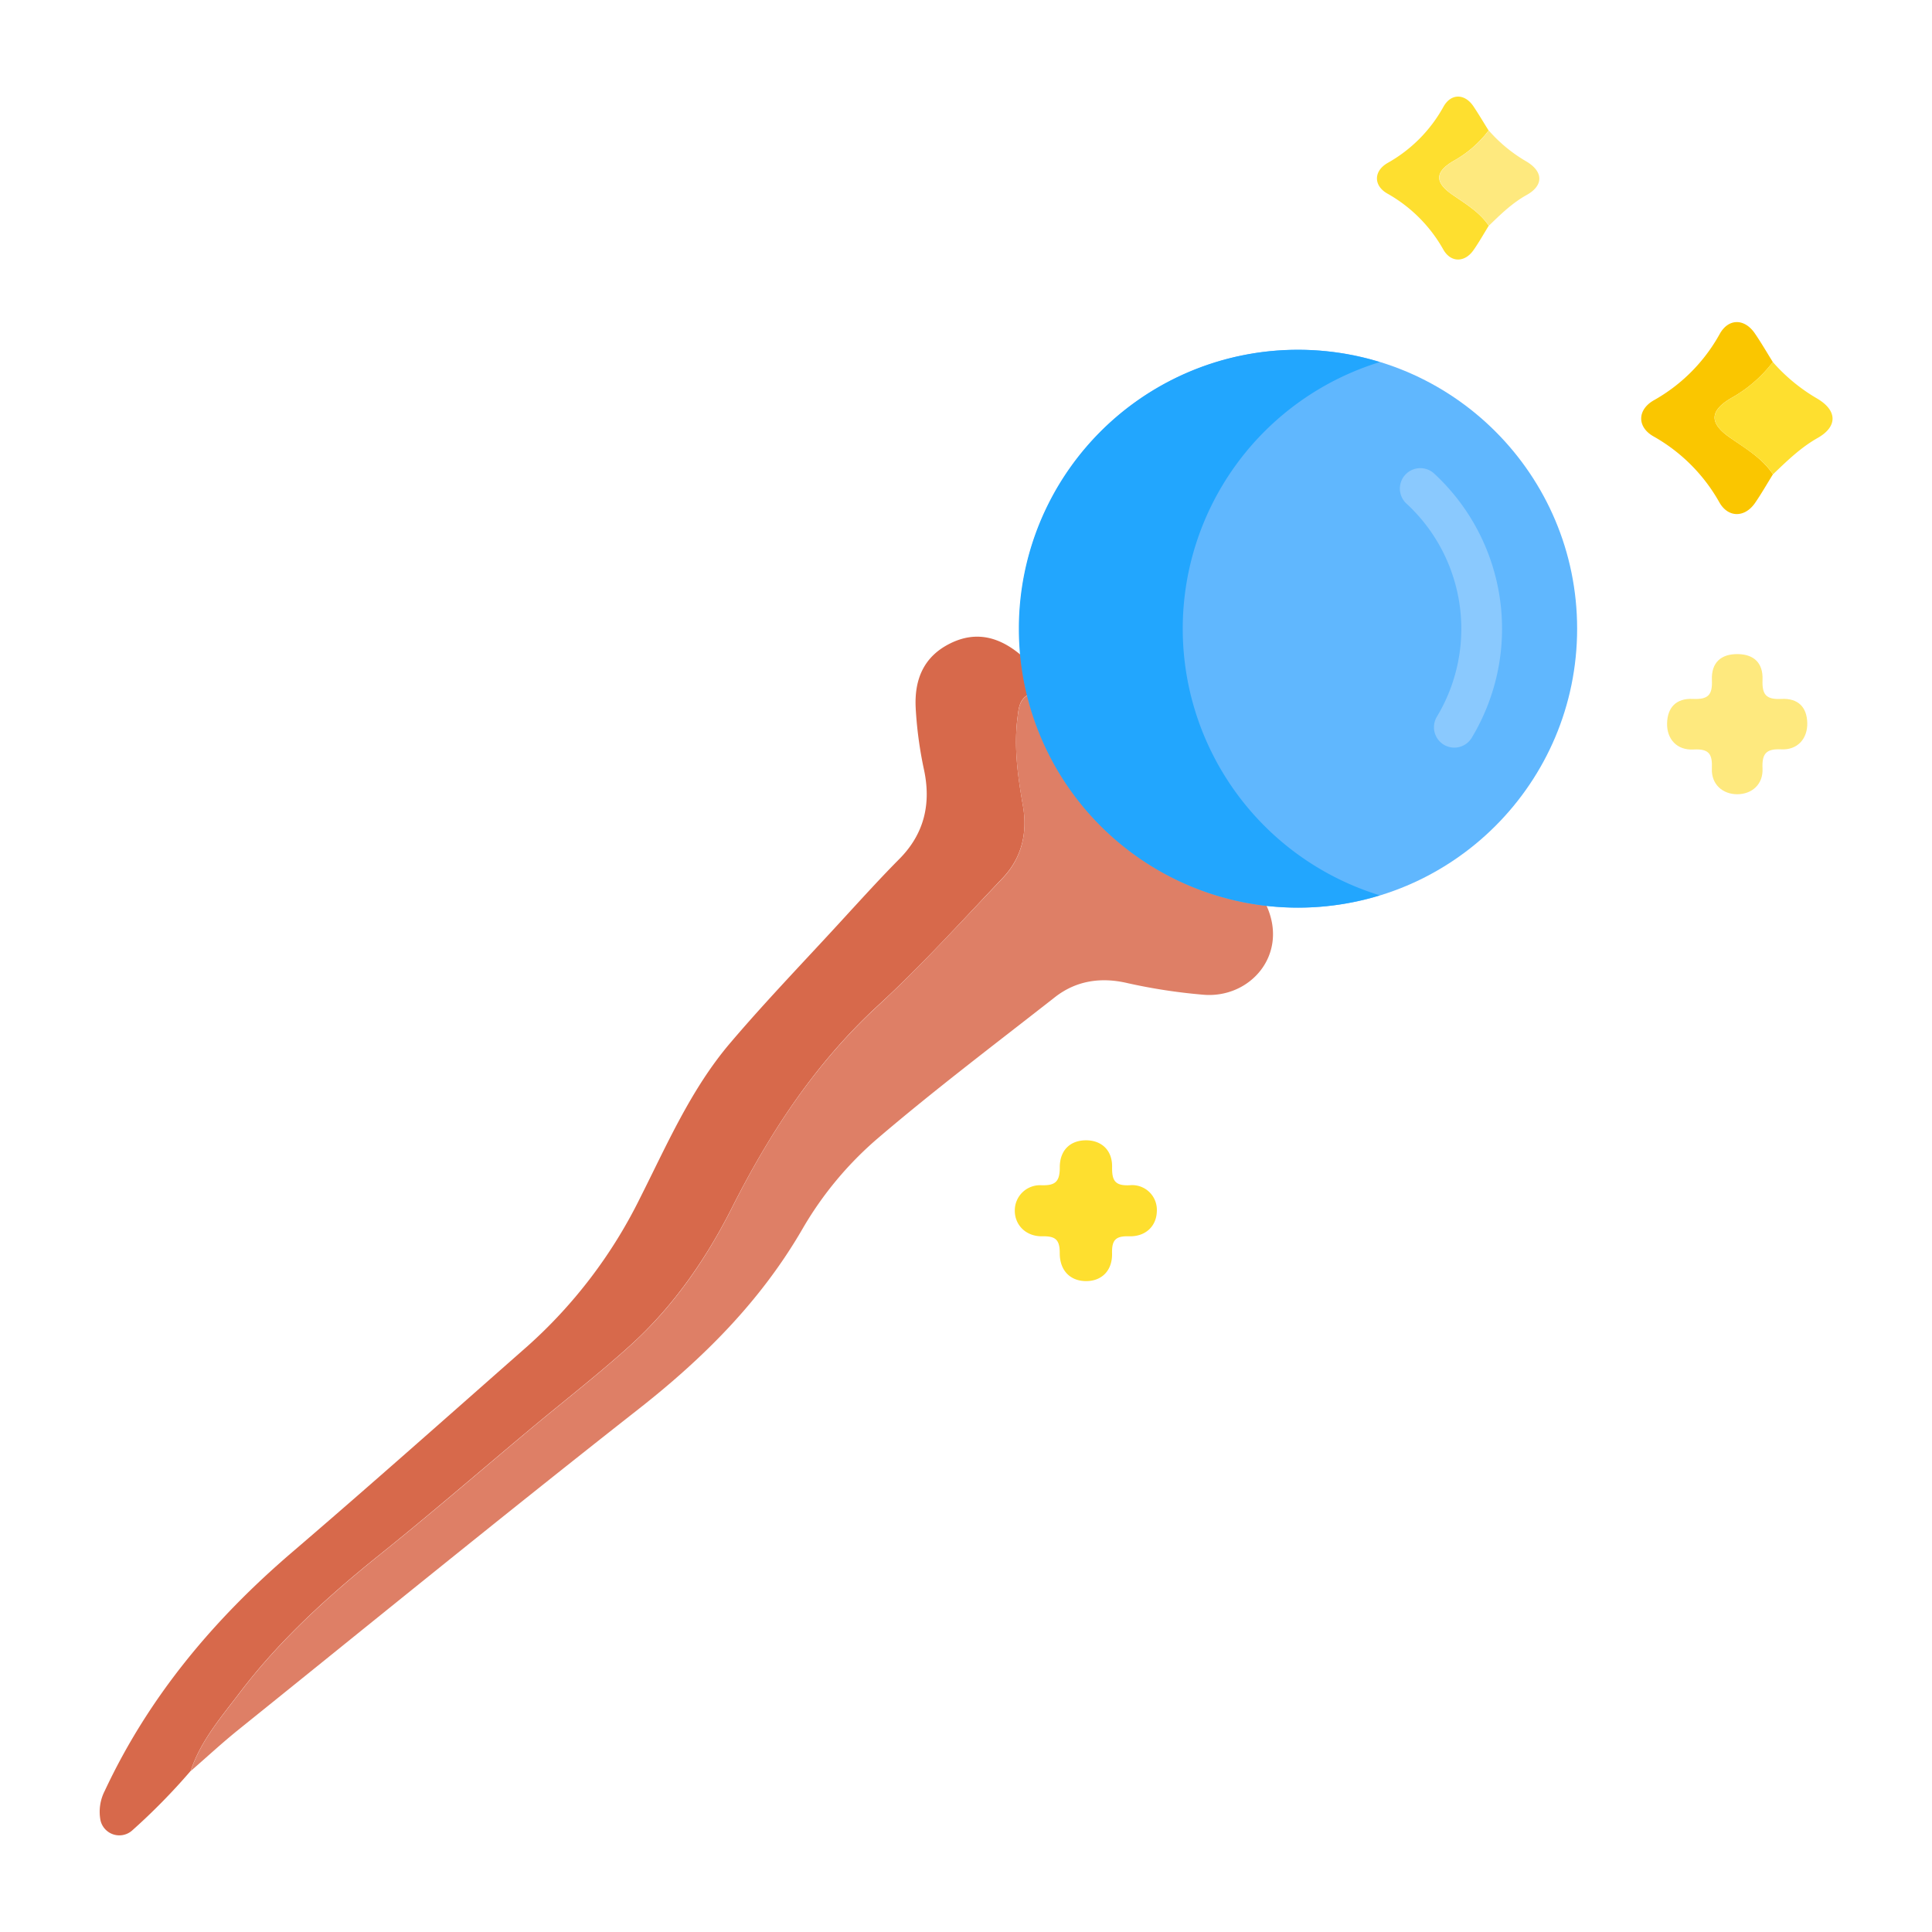 <svg xmlns="http://www.w3.org/2000/svg" viewBox="0 0 500 500"><defs><style>.cls-1{fill:#d7694b;}.cls-2{fill:#de7f66;}.cls-3{fill:#fedf2f;}.cls-4{fill:#fee97e;}.cls-5{fill:#fac600;}.cls-6{fill:#60b7fe;}.cls-7{fill:#22a6fe;}.cls-8{fill:#8ac9fe;}.cls-9{fill:none;}</style></defs><g id="Livello_2" data-name="Livello 2"><g id="Livello_1-2" data-name="Livello 1"><path class="cls-1" d="M49.34,458.31c2.58-7.79,7.89-13.92,12.71-20.28,10.39-13.7,23.06-25.14,36.45-35.88,13.08-10.5,25.77-21.49,38.64-32.24,8.73-7.3,17.75-14.27,26.17-21.91,11-10,19.42-22.19,26.12-35.46,9.83-19.46,21.56-37.37,37.8-52.32,11.3-10.39,21.65-21.83,32.26-33,4.95-5.21,6.47-11.72,5.24-18.72-1.33-7.6-2.38-15.19-1.39-22.9.27-2.13.42-4.43,2.61-5.73h0q-.88-5.19-1.78-10.36l-.14-.12c-5.46-4.55-11.46-6.18-18.12-2.87-6.87,3.4-9.31,9.34-8.93,16.71a102.75,102.75,0,0,0,2.17,16.07c1.83,8.68.1,16.45-6.4,23-4.61,4.65-9,9.47-13.45,14.31-10.12,11.11-20.63,21.91-30.36,33.36-10.14,11.93-16.34,26.31-23.33,40.15A126.09,126.09,0,0,1,136.5,348.4c-20.26,17.83-40.43,35.78-60.93,53.34-20.31,17.4-37.09,37.41-48.48,61.77A11.84,11.84,0,0,0,26,471.07a5,5,0,0,0,8.13,2.72A162.78,162.78,0,0,0,49.34,458.31Z"/><path class="cls-2" d="M266.87,182.35c-.27-.82-.61-1.62-.92-2.42h0c-2.19,1.3-2.34,3.6-2.61,5.73-1,7.71.06,15.3,1.39,22.9,1.23,7-.29,13.51-5.24,18.72-10.61,11.14-21,22.58-32.26,33-16.24,14.94-28,32.86-37.8,52.32-6.7,13.26-15.08,25.43-26.12,35.45-8.42,7.64-17.44,14.62-26.17,21.91-12.87,10.76-25.56,21.75-38.64,32.24-13.39,10.75-26.06,22.18-36.45,35.89-4.82,6.35-10.13,12.48-12.71,20.27,4.09-3.55,8.07-7.24,12.28-10.64,34.5-27.76,68.84-55.74,103.67-83.08,16.83-13.21,31.56-27.92,42.34-46.51a90.78,90.78,0,0,1,19.6-23.59c14.84-12.67,30.41-24.42,45.76-36.45,5.54-4.35,12-5.25,18.76-3.67a146,146,0,0,0,19.51,3c12.31,1.16,22.56-10.55,16.3-23.49Q281.51,226.63,266.87,182.35Z"/><path class="cls-3" d="M292.36,306.74c-3.8.19-4.61-1.21-4.55-4.72.08-4.39-2.81-6.95-6.83-6.91s-6.74,2.57-6.71,7.07c0,3.73-1.26,4.67-4.79,4.56a6.52,6.52,0,0,0-6.85,6.5c-.05,3.74,2.83,6.78,7.11,6.71,3.34-.06,4.54.8,4.52,4.35,0,4.7,2.9,7.32,7,7.25,3.9-.08,6.65-2.73,6.54-7.21-.08-3.46.95-4.49,4.41-4.39,4.38.12,7.14-2.74,7.18-6.58A6.39,6.39,0,0,0,292.36,306.74Z"/><path class="cls-4" d="M461,180.88c-3.95.2-5-1.11-4.86-4.93.18-4.4-2.26-6.6-6.35-6.67-4.35-.07-6.94,2.15-6.75,6.72.17,3.88-1,5.06-4.91,4.88-4.38-.21-6.6,2.25-6.69,6.33s2.57,7,6.82,6.76,4.91,1.35,4.77,5c-.15,4,2.78,6.59,6.58,6.58s6.71-2.59,6.53-6.62c-.17-3.76.8-5.19,4.81-5,4.25.24,6.86-2.78,6.77-6.81S465.44,180.65,461,180.88Z"/><path class="cls-5" d="M447.61,113.18c-5.28-3.69-5.18-6.85.37-10.13a34.86,34.86,0,0,0,10.83-9.35c-1.54-2.47-3-5-4.64-7.39-2.64-3.91-6.82-4-9.11.12A44.11,44.11,0,0,1,428,103.6c-4.3,2.45-4.36,6.9-.09,9.33A44.65,44.65,0,0,1,445,130.06c2.3,4,6.59,3.92,9.22.08,1.65-2.4,3.09-4.93,4.62-7.4C456,118.51,451.65,116,447.61,113.18Z"/><path class="cls-3" d="M470.25,103.13a46,46,0,0,1-11.44-9.43h0A34.86,34.86,0,0,1,448,103.05c-5.55,3.28-5.65,6.44-.37,10.13,4,2.83,8.38,5.33,11.24,9.56,3.58-3.43,7.11-6.89,11.51-9.38C475.62,110.4,475.54,106.23,470.25,103.13Z"/><path class="cls-3" d="M375.75,50.3c-4.48-3.13-4.4-5.81.32-8.6a29.25,29.25,0,0,0,9.18-7.93c-1.31-2.09-2.56-4.22-3.93-6.26-2.24-3.33-5.79-3.39-7.74.09a37.37,37.37,0,0,1-14.46,14.57c-3.65,2.09-3.7,5.86-.08,7.92a37.93,37.93,0,0,1,14.51,14.53c1.95,3.42,5.58,3.34,7.82.07,1.4-2,2.62-4.18,3.92-6.28C382.86,54.82,379.18,52.7,375.75,50.3Z"/><path class="cls-4" d="M395,41.77a38.77,38.77,0,0,1-9.71-8h0a29.25,29.25,0,0,1-9.18,7.93c-4.72,2.79-4.8,5.47-.32,8.6,3.43,2.4,7.11,4.52,9.54,8.11,3-2.91,6-5.85,9.77-7.95C399.52,48,399.45,44.4,395,41.77Z"/><circle class="cls-6" cx="335.98" cy="162.71" r="72.18"/><path class="cls-7" d="M306.09,162.71a72.21,72.21,0,0,1,51-69,72.19,72.19,0,1,0,0,138A72.21,72.21,0,0,1,306.09,162.71Z"/><path class="cls-8" d="M376.39,193.49a5.34,5.34,0,0,1-2.73-.76,5.29,5.29,0,0,1-1.79-7.26,44.08,44.08,0,0,0-8-55.25,5.29,5.29,0,0,1,7.15-7.79,54.67,54.67,0,0,1,9.86,68.51A5.29,5.29,0,0,1,376.39,193.49Z"/><rect class="cls-9" width="500" height="500"/></g></g></svg>